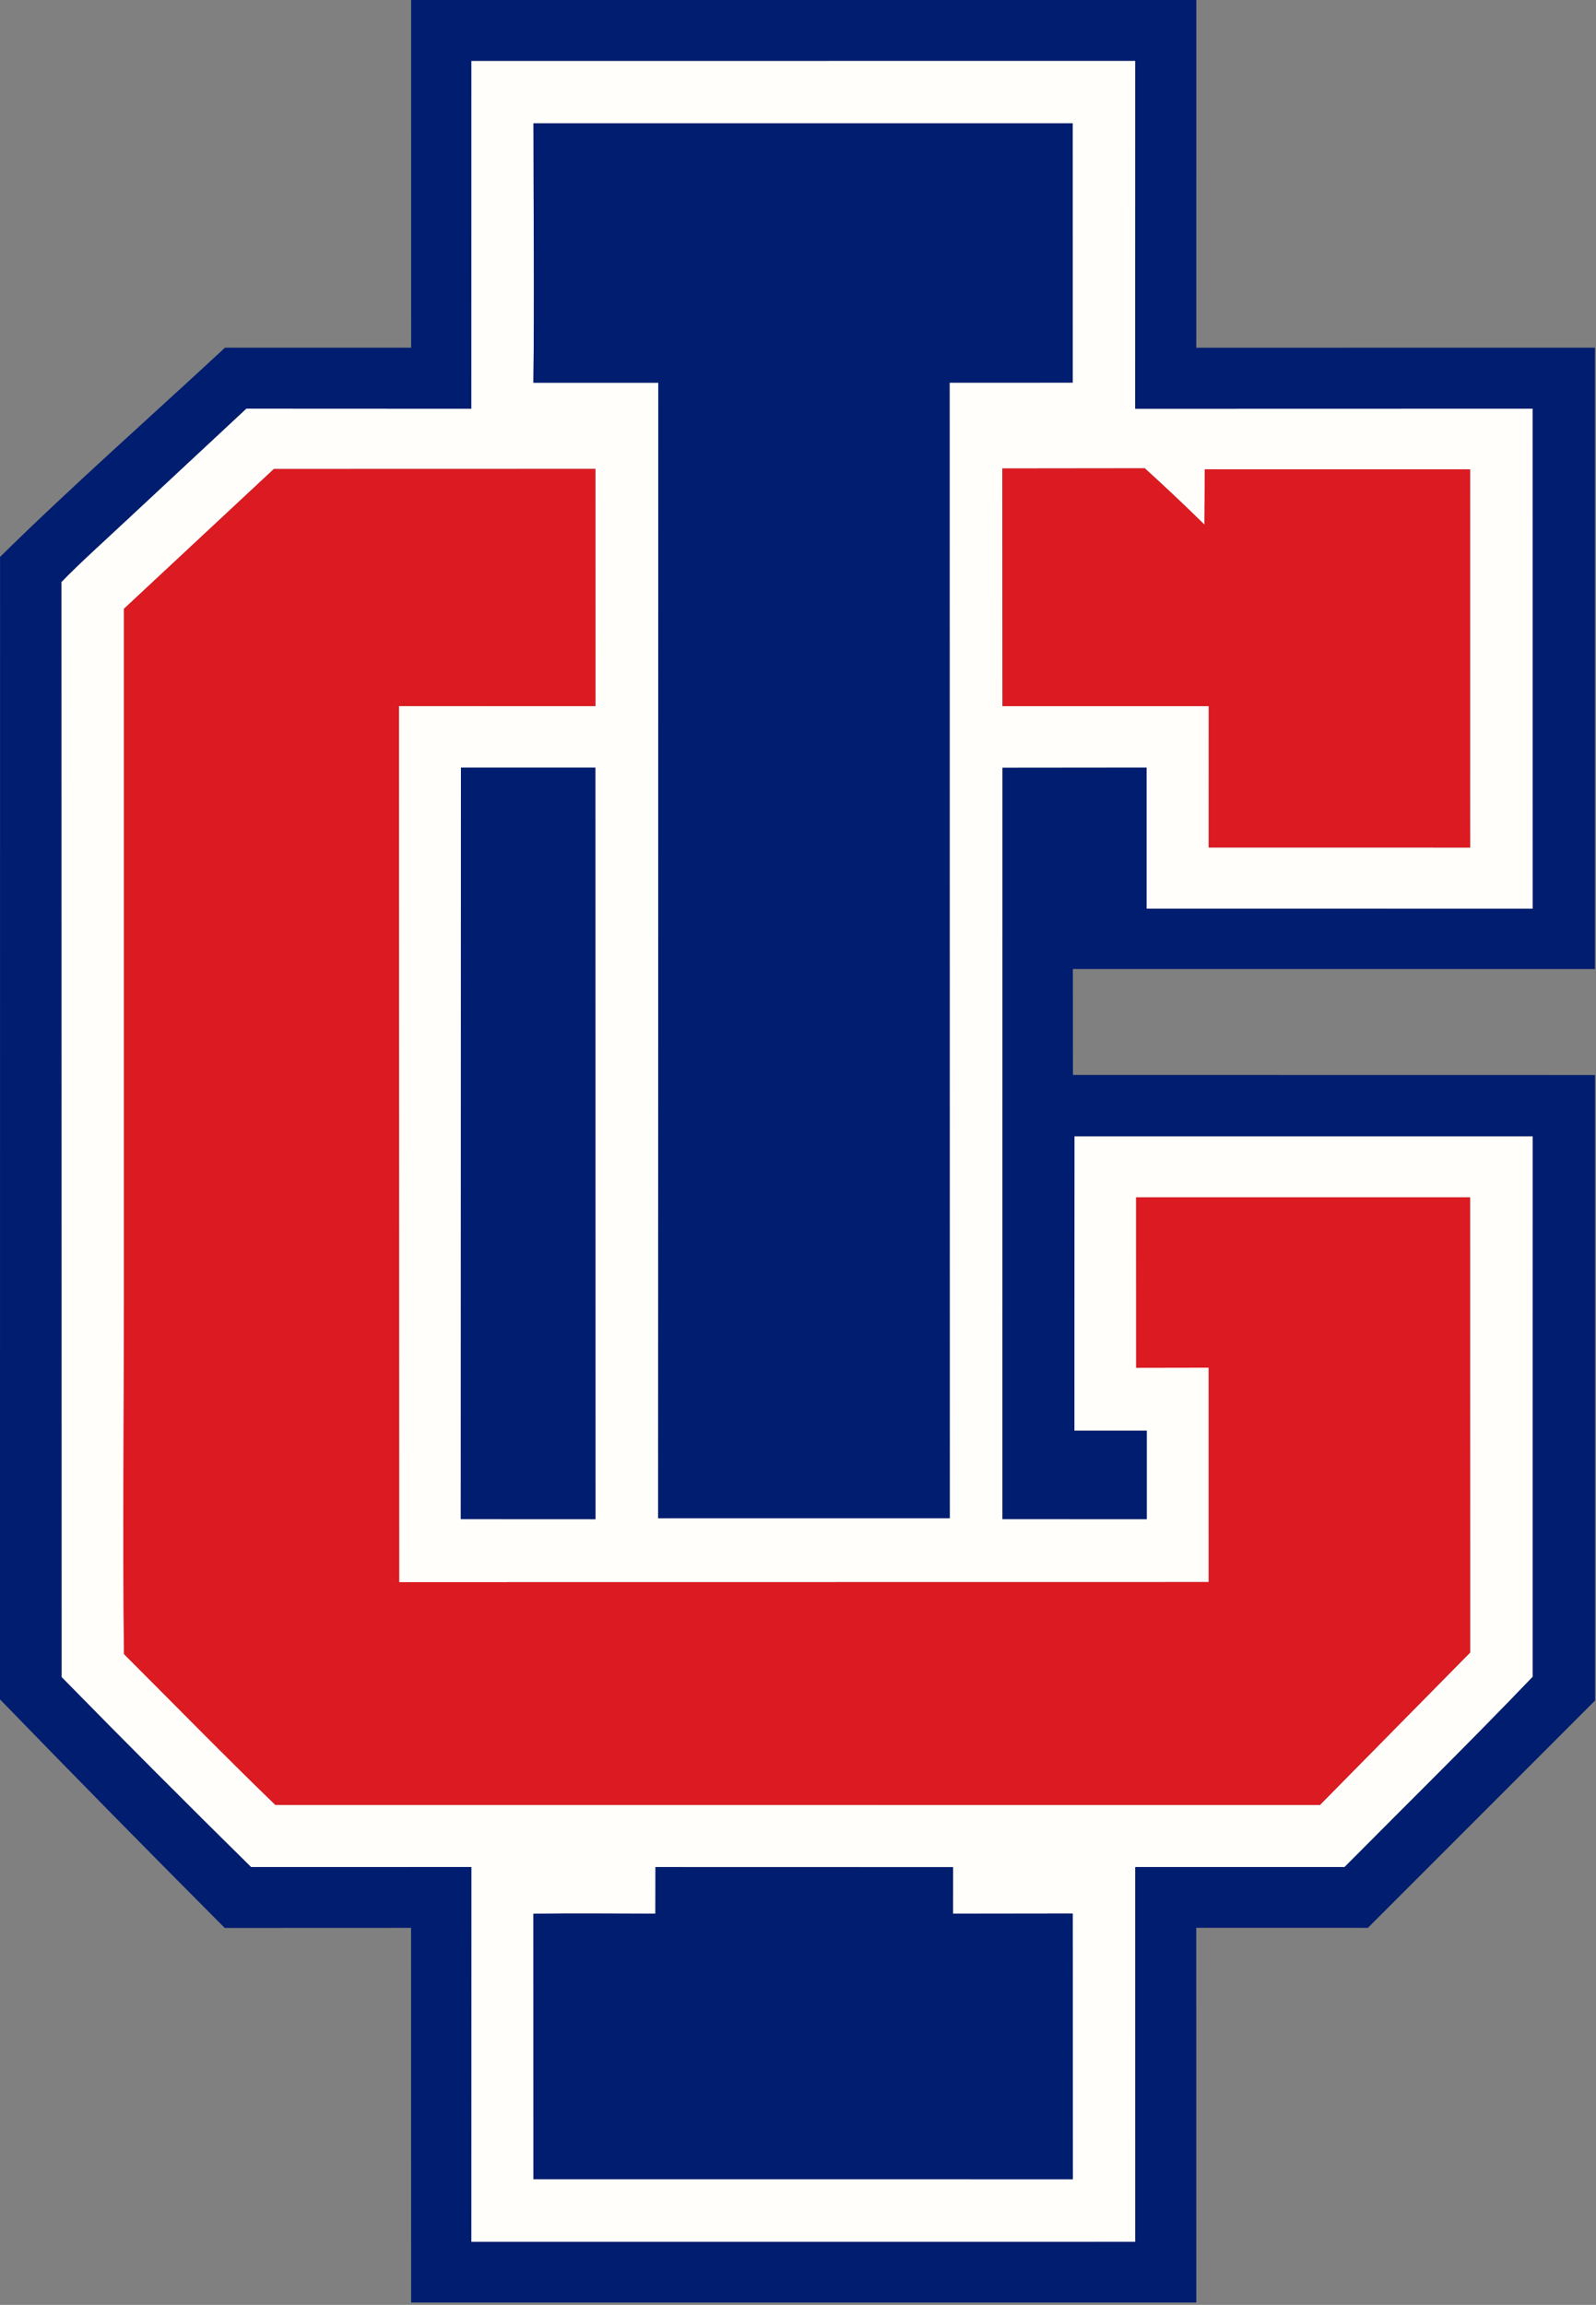 <?xml version="1.0" encoding="UTF-8" standalone="no"?>
<!DOCTYPE svg PUBLIC "-//W3C//DTD SVG 1.1//EN" "http://www.w3.org/Graphics/SVG/1.1/DTD/svg11.dtd">
<svg width="100%" height="100%" viewBox="0 0 651 940" version="1.1" xmlns="http://www.w3.org/2000/svg" xmlns:xlink="http://www.w3.org/1999/xlink" xml:space="preserve" xmlns:serif="http://www.serif.com/" style="fill-rule:evenodd;clip-rule:evenodd;stroke-linejoin:round;stroke-miterlimit:2;">
    <rect x="0" y="0" width="651" height="940" fill="#808080" stroke="none"/>
    <g transform="matrix(1,0,0,1,-184.303,-287.96)">
        <path d="M376.543,312.787L647.367,312.767L647.338,454.67L809.471,454.628L809.485,658.572L651.993,658.566L651.993,601.023L593.22,601.08L593.201,907.509L652.062,907.517L652.06,871.424L622.538,871.427L622.573,751.35L809.486,751.352L809.477,913.875L809.476,971.816C784.59,997.804 758.137,1023.81 732.73,1049.4L647.36,1049.41L647.371,1202.25L376.536,1202.26L376.561,1049.39L286.713,1049.41C260.725,1023.8 234.959,997.972 209.415,971.922L209.353,525.319C216.956,517.464 226.826,508.653 234.881,501.09L284.766,454.616L376.533,454.658L376.543,312.787ZM296.006,479.232L427.165,479.198L427.179,575.935L347.045,575.907L347.123,933.211L677.329,933.168L677.32,845.732L647.74,845.783L647.721,776.28L783.945,776.287L783.947,817.875L783.987,961.899L722.691,1024.08L296.612,1024.05C275.95,1004.09 255.237,982.884 234.873,962.532C234.334,915.191 234.849,866.813 234.849,819.403L234.85,536.25L296.006,479.232ZM451.658,1049.41L573.047,1049.44L573.022,1068.4L621.864,1068.34L621.891,1176.74L572.015,1176.73L401.9,1176.73L401.877,1068.43C418.343,1068.21 435.137,1068.39 451.629,1068.4L451.658,1049.41ZM593.132,479.014L651.259,478.949C659.527,486.441 667.64,494.103 675.592,501.929L675.72,479.362L783.961,479.373L783.945,611.625L783.973,633.607L677.337,633.599L677.352,575.947L593.21,575.953L593.132,479.014ZM372.314,601.038L427.139,601.026L427.185,907.531L372.254,907.505L372.314,601.038ZM452.828,444.047L401.872,444.036C402.294,409.058 401.905,373.287 401.907,338.244L621.843,338.258L621.852,444.013L571.643,444.031L571.691,830.625L571.704,881.114L571.7,881.114L571.704,907.114L452.743,907.131L452.748,881.131L452.743,881.131L452.828,444.047Z" style="fill:rgb(255,254,251);"/>
        <path d="M296.006,479.232L427.165,479.198L427.179,575.935L347.045,575.907L347.123,933.211L677.329,933.168L677.32,845.732L647.74,845.783L647.721,776.28L783.945,776.287L783.947,817.875L783.987,961.899L722.691,1024.08L296.612,1024.05C275.95,1004.09 255.237,982.884 234.873,962.532C234.334,915.191 234.849,866.813 234.849,819.403L234.85,536.25L296.006,479.232ZM593.132,479.014L651.259,478.949C659.527,486.441 667.64,494.103 675.592,501.929L675.72,479.362L783.961,479.373L783.945,611.625L783.973,633.607L677.337,633.599L677.352,575.947L593.21,575.953L593.132,479.014Z" style="fill:rgb(220,26,33);"/>
        <path d="M351.994,287.967L672.267,287.96L672.261,429.771L834.875,429.755L834.865,683.157L621.92,683.137L621.95,726.347L834.904,726.381L834.913,981.514L742.252,1074.2L730.577,1074.17L672.246,1074.18L672.264,1226.99L351.998,1227L351.978,1074.2L275.976,1074.23C245.208,1043.37 214.65,1012.3 184.303,981.025L184.326,515.085C212.49,487.281 246.676,457.055 276.073,429.761L352.005,429.753L351.994,287.967ZM376.543,312.787L376.533,454.658L284.766,454.616L234.881,501.09C226.826,508.653 216.956,517.464 209.353,525.319L209.415,971.922C234.959,997.972 260.725,1023.8 286.713,1049.41L376.561,1049.39L376.536,1202.26L647.371,1202.25L647.36,1049.41L732.73,1049.4C758.137,1023.81 784.59,997.804 809.476,971.816L809.477,913.875L809.486,751.352L622.573,751.35L622.538,871.427L652.06,871.424L652.062,907.517L593.201,907.509L593.22,601.08L651.993,601.023L651.993,658.566L809.485,658.572L809.471,454.628L647.338,454.67L647.367,312.767L376.543,312.787ZM452.743,907.131L452.828,444.047L401.872,444.036C402.294,409.058 401.905,373.287 401.907,338.244L621.843,338.258L621.852,444.013L571.643,444.031L571.691,830.625L571.704,907.114L452.743,907.131ZM451.658,1049.41L573.047,1049.44L573.022,1068.4L621.864,1068.34L621.891,1176.74L572.015,1176.73L401.9,1176.73L401.877,1068.43C418.343,1068.21 435.137,1068.39 451.629,1068.4L451.658,1049.41ZM372.314,601.038L427.139,601.026L427.185,907.531L372.254,907.505L372.314,601.038Z" style="fill:rgb(0,29,111);"/>
    </g>
</svg>
